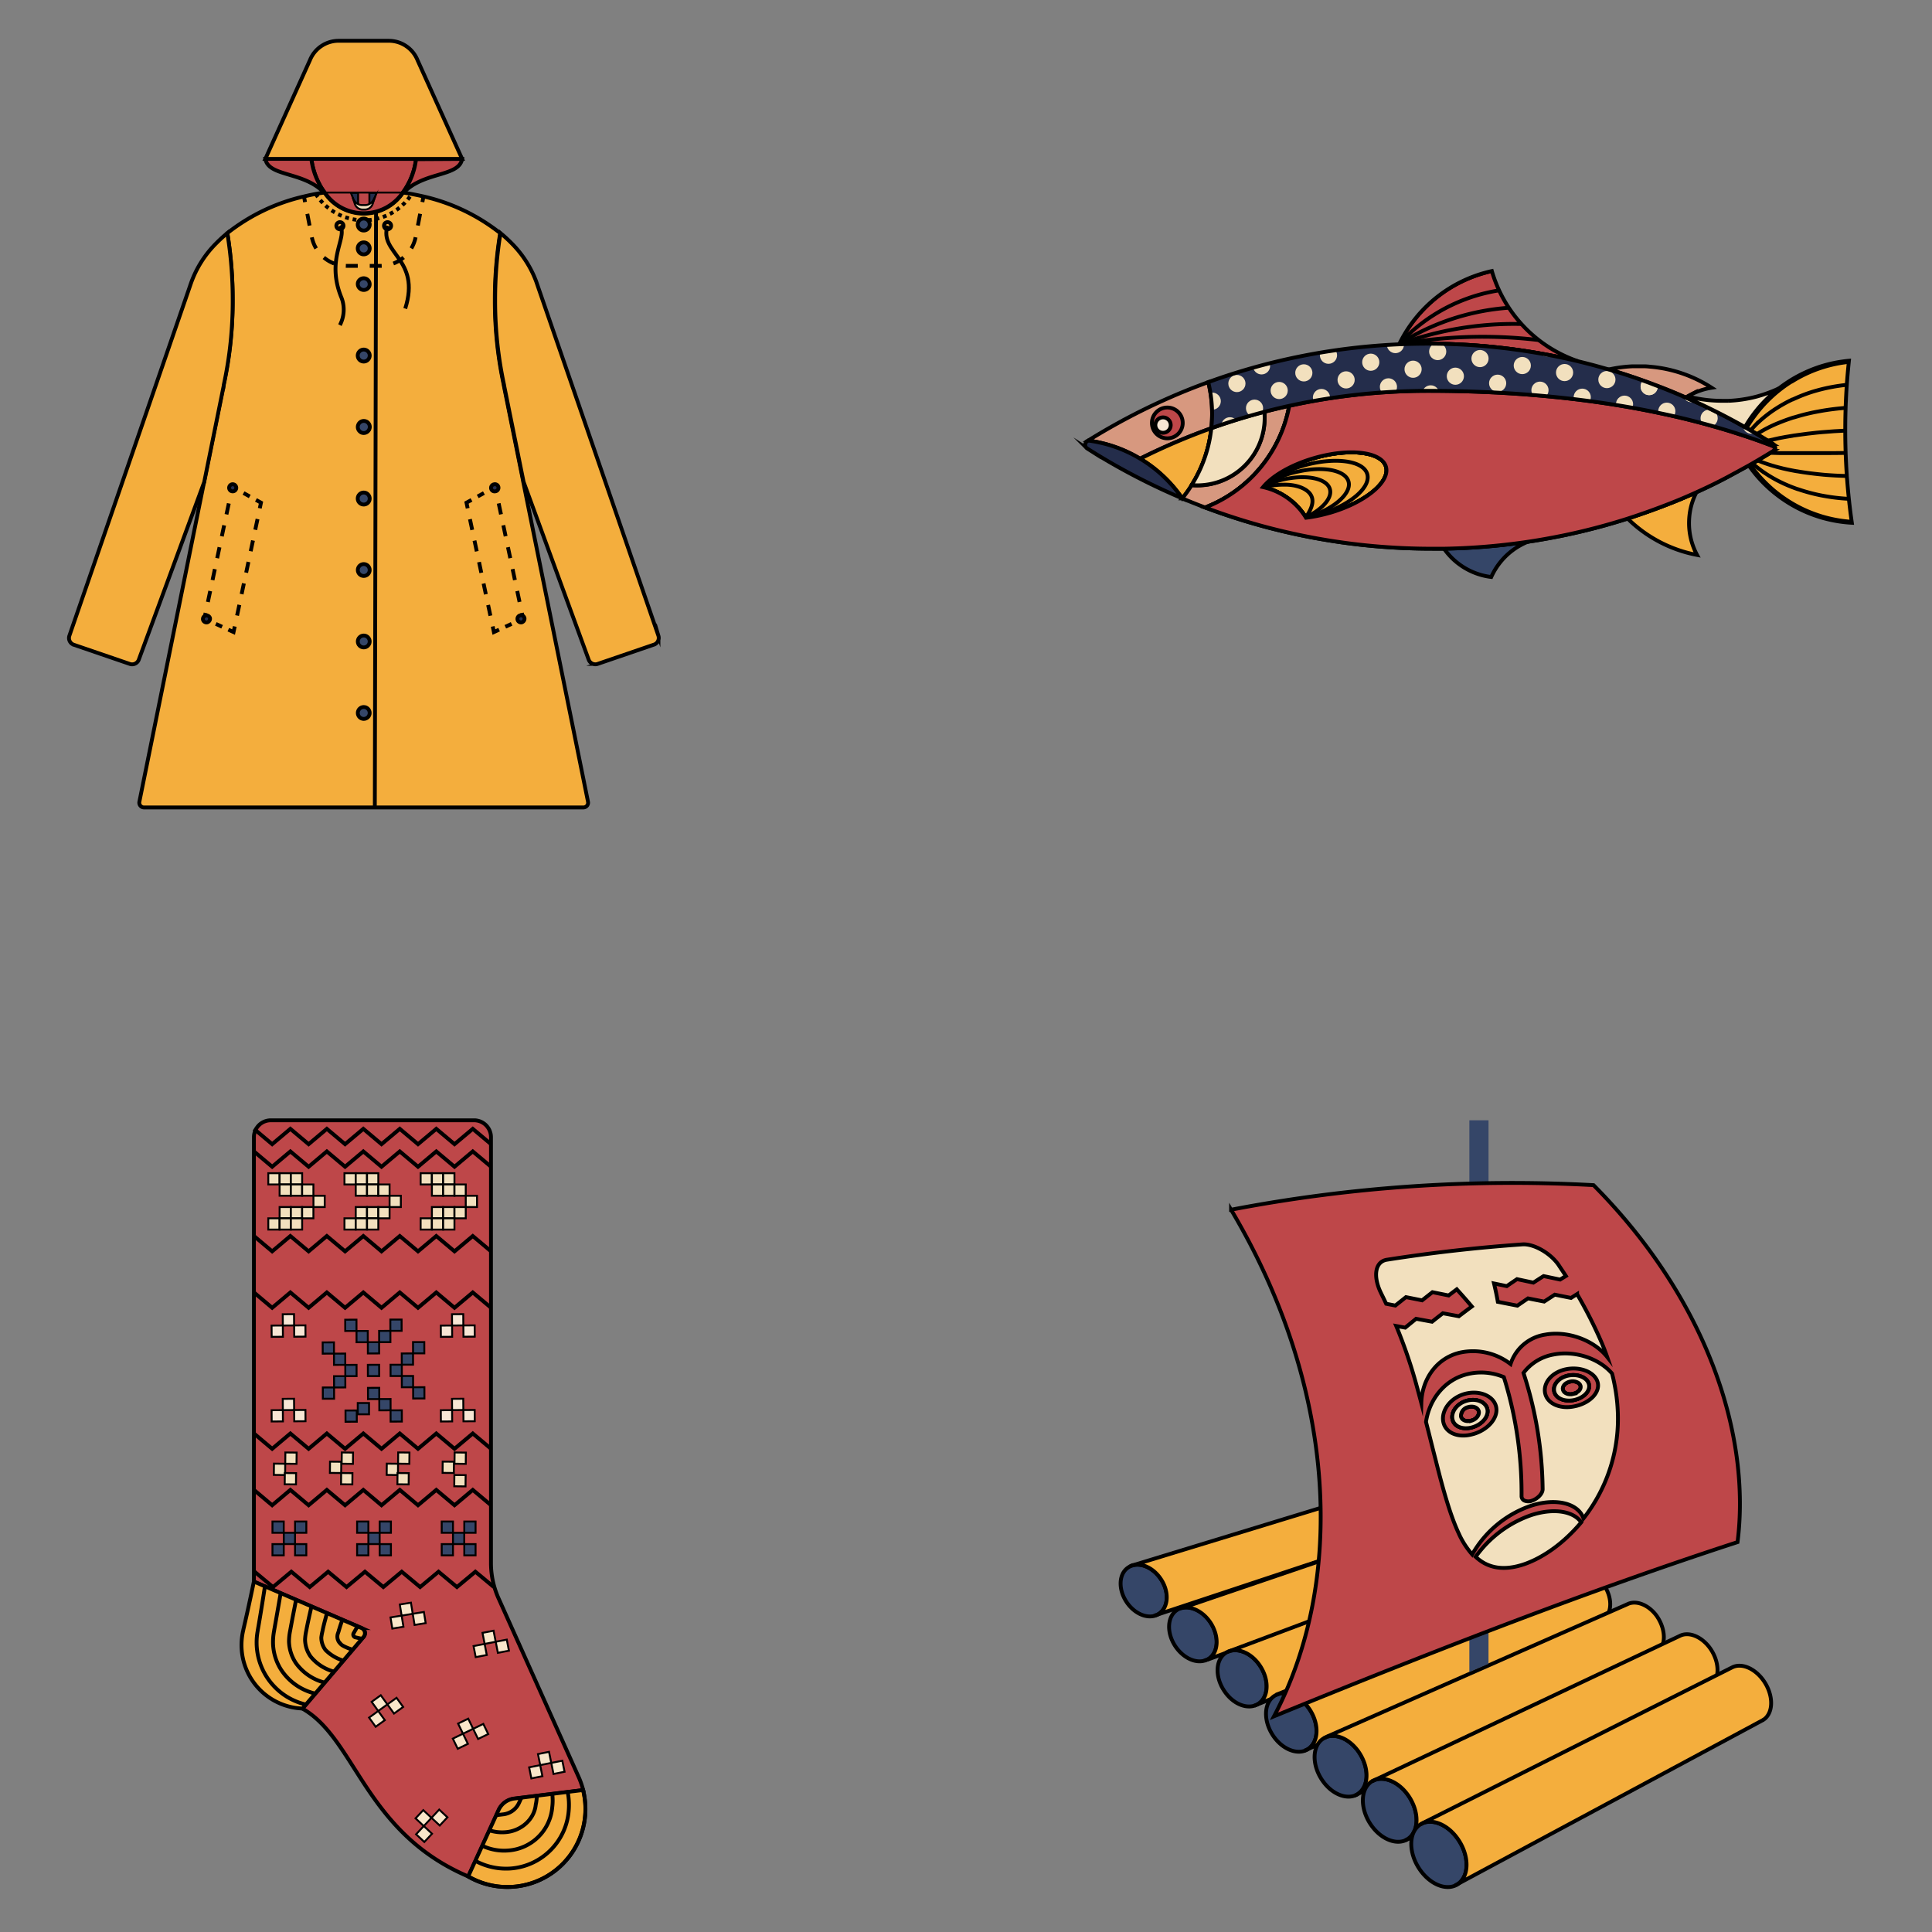 <svg id="Layer_1" data-name="Layer 1" xmlns="http://www.w3.org/2000/svg" xmlns:xlink="http://www.w3.org/1999/xlink" viewBox="0 0 504 504"><rect x="0" y="0" width="504" height="504" fill="#808080" stroke="none"/><defs><style>.cls-1,.cls-7{fill:#be4749;}.cls-1,.cls-13,.cls-14,.cls-2,.cls-20,.cls-21,.cls-22,.cls-23,.cls-24,.cls-25,.cls-26,.cls-27,.cls-28,.cls-3,.cls-30,.cls-31,.cls-32,.cls-4,.cls-5,.cls-8,.cls-9{stroke:#000;stroke-miterlimit:10;}.cls-11,.cls-2{fill:#f4ae3d;}.cls-15,.cls-26,.cls-3{fill:#242d4b;}.cls-30,.cls-4,.cls-6{fill:#354668;}.cls-17,.cls-27,.cls-5{fill:#f2e0be;}.cls-20,.cls-21,.cls-22,.cls-23,.cls-24,.cls-25,.cls-28,.cls-8{fill:none;}.cls-9{fill:#d7987f;}.cls-10{clip-path:url(#clip-path);}.cls-12{clip-path:url(#clip-path-2);}.cls-13,.cls-32{fill:#f7e6d5;}.cls-14{fill:#c9cba3;}.cls-16{clip-path:url(#clip-path-3);}.cls-18{fill:#941b0c;}.cls-19{fill:#eef5db;}.cls-20{stroke-dasharray:3.12 3.12;}.cls-21{stroke-dasharray:1.8 1.8;}.cls-22{stroke-dasharray:2.86 2.86;}.cls-23{stroke-dasharray:1.85 1.85;}.cls-24{stroke-dasharray:2.92 2.92;}.cls-25{stroke-dasharray:1;}.cls-26,.cls-27,.cls-28,.cls-30,.cls-31,.cls-32{stroke-width:0.5px;}.cls-29{clip-path:url(#clip-path-4);}.cls-31{fill:#f9e7ca;}</style><clipPath id="clip-path"><path class="cls-1" d="M411.75,94.27a168.59,168.59,0,0,0-39.24-4.61c-2.52,0-5,.06-7.52.16a35.3,35.3,0,0,1,24.19-19.11A35.27,35.27,0,0,0,411.75,94.27Z"/></clipPath><clipPath id="clip-path-2"><path class="cls-2" d="M483.09,136.38a35,35,0,0,1-7.29-1.18c-.46-.12-.9-.25-1.35-.4a34.91,34.91,0,0,1-11-5.79c-.28-.21-.56-.43-.83-.66a35.13,35.13,0,0,1-6.38-6.9c1.43-.81,2.84-1.63,4.24-2.48h0l.16-.1,1.89-1.16a1.13,1.13,0,0,0,.51-1.15h0a1.11,1.11,0,0,0-.49-.75q-2.32-1.47-4.7-2.88c-.87-.52-1.74-1-2.63-1.52.26-.44.52-.86.79-1.29a36,36,0,0,1,4.24-5.37,35.65,35.65,0,0,1,3.83-3.43,34.61,34.61,0,0,1,6.78-4.13h0a34.7,34.7,0,0,1,9.88-2.9h0c.52-.08,1.06-.14,1.59-.19q-.16,1.53-.3,3.06-.66,7.43-.66,15,0,5.83.39,11.6h0c0,.5.07,1,.11,1.49C482.15,129,482.57,132.73,483.09,136.38Z"/></clipPath><clipPath id="clip-path-3"><path class="cls-3" d="M463,116.56c-1.33-.52-2.67-1-4-1.5-1.6-.57-3.23-1.13-4.87-1.66l-2.38-.76q-8.12-2.53-16.73-4.43l-3.16-.67c-5.64-1.17-11.44-2.14-17.36-2.93-3.07-.41-6.19-.77-9.33-1.08-10.56-1.06-21.48-1.57-32.66-1.57q-5.49,0-10.89.35a166.86,166.86,0,0,0-25.29,3.56c-2.19.48-4.35,1-6.5,1.57q-7,1.84-13.84,4.27a33.85,33.85,0,0,0,.21-3.79,34.92,34.92,0,0,0-1-8.23q4.68-1.71,9.49-3.13c3.83-1.13,7.72-2.14,11.66-3A168.22,168.22,0,0,1,365,89.82c2.5-.1,5-.16,7.52-.16a168.59,168.59,0,0,1,39.24,4.61h0c1.67.41,3.35.83,5,1.29h0l.37.1h0l2.6.73c4,1.18,8,2.5,11.85,4q4.15,1.56,8.19,3.34,5.56,2.43,10.89,5.24c1.52.8,3,1.62,4.51,2.47.89.49,1.76,1,2.63,1.52q2.37,1.41,4.7,2.88A1.11,1.11,0,0,1,463,116.56Z"/></clipPath><clipPath id="clip-path-4"><path class="cls-2" d="M94.86,427l-15.94,18.7a16.82,16.82,0,0,1-2.59-.3A16.59,16.59,0,0,1,63,429.18a16.87,16.87,0,0,1,.48-4s0,0,0-.06c1.19-5,2.75-12.54,2.75-12.54l28.09,12.13A1.47,1.47,0,0,1,94.86,427Z"/></clipPath></defs><path class="cls-4" d="M302.35,421a4.21,4.21,0,0,1-.55.3h0c-2.47,1.12-5.89-.31-7.94-3.42-2.21-3.35-2-7.4.5-9a3.9,3.9,0,0,1,.76-.39h0l.53-.16c2.37-.58,5.35.85,7.2,3.66C305.06,415.27,304.83,419.31,302.35,421Z"/><path class="cls-2" d="M376.35,396.38a3.46,3.46,0,0,1-.72.36l-.26.09L301.8,421.25a4.21,4.21,0,0,0,.55-.3c2.48-1.64,2.71-5.68.5-9-1.85-2.81-4.83-4.24-7.2-3.66l74.49-22.75.14-.05c2.1-.68,4.82.56,6.5,3.1C378.69,391.46,378.5,395,376.35,396.38Z"/><polyline class="cls-5" points="295.65 408.25 295.12 408.41 295.11 408.41"/><line class="cls-5" x1="375.72" y1="396.71" x2="375.63" y2="396.74"/><polyline class="cls-5" points="301.8 421.25 301.79 421.26 301.06 421.5"/><path class="cls-4" d="M315.45,432.62a4.56,4.56,0,0,1-.56.33h0c-2.49,1.23-6-.18-8.21-3.39-2.36-3.46-2.25-7.7.25-9.48a4.6,4.6,0,0,1,.77-.44h0l.54-.18c2.4-.66,5.49.76,7.46,3.66C318.05,426.6,317.93,430.83,315.45,432.62Z"/><path class="cls-2" d="M390.39,405a3.46,3.46,0,0,1-.73.4l-.26.09L314.89,433a4.56,4.56,0,0,0,.56-.33c2.48-1.79,2.6-6,.25-9.49-2-2.9-5.06-4.32-7.46-3.66l75.5-25.71.13-.05c2.13-.77,4.95.46,6.74,3.08C392.65,399.79,392.56,403.48,390.39,405Z"/><polyline class="cls-5" points="308.24 419.47 307.7 419.65 307.69 419.65"/><line class="cls-5" x1="389.76" y1="405.37" x2="389.66" y2="405.41"/><polyline class="cls-5" points="314.89 432.95 314.88 432.95 314.15 433.22"/><path class="cls-4" d="M328.55,444.28a4.92,4.92,0,0,1-.56.37h0c-2.52,1.35-6.18,0-8.49-3.35-2.5-3.56-2.5-8,0-9.93a4.49,4.49,0,0,1,.78-.47h0l.54-.2c2.45-.75,5.64.66,7.73,3.65C331.05,437.92,331,442.36,328.55,444.28Z"/><path class="cls-2" d="M404.44,413.64a3.47,3.47,0,0,1-.74.43l-.26.11L328,444.65a4.92,4.92,0,0,0,.56-.37c2.49-1.92,2.5-6.36,0-9.93-2.09-3-5.28-4.4-7.73-3.65L397.33,402l.14-.06c2.15-.85,5.07.38,7,3.08C406.6,408.13,406.61,412,404.44,413.64Z"/><polyline class="cls-5" points="320.82 430.7 320.28 430.9 320.27 430.9"/><line class="cls-5" x1="403.8" y1="414.03" x2="403.7" y2="414.07"/><polyline class="cls-5" points="327.99 444.64 327.98 444.65 327.23 444.95"/><path class="cls-4" d="M341.64,456a3.12,3.12,0,0,1-.56.39h0c-2.54,1.47-6.31.09-8.76-3.31-2.64-3.68-2.76-8.32-.24-10.39a4.12,4.12,0,0,1,.78-.5h0l.55-.22c2.48-.84,5.78.57,8,3.65C344,449.25,344.14,453.89,341.64,456Z"/><path class="cls-2" d="M418.48,422.27a3.68,3.68,0,0,1-.74.47l-.27.12-76.39,33.48a3.12,3.12,0,0,0,.56-.39c2.5-2.06,2.4-6.7-.24-10.38-2.21-3.08-5.51-4.49-8-3.65l77.52-31.64.14-.06c2.18-.94,5.19.28,7.2,3.06C420.56,416.46,420.67,420.5,418.48,422.27Z"/><polyline class="cls-5" points="333.41 441.92 332.86 442.14 332.85 442.14"/><line class="cls-5" x1="417.84" y1="422.7" x2="417.74" y2="422.74"/><polyline class="cls-5" points="341.08 456.34 341.07 456.35 340.32 456.68"/><path class="cls-4" d="M354.74,467.62a4.3,4.3,0,0,1-.56.42h0c-2.56,1.58-6.45.22-9-3.28-2.79-3.78-3-8.63-.49-10.83a4.5,4.5,0,0,1,.79-.55h0l.56-.25c2.51-.92,5.92.49,8.25,3.65C357,460.58,357.25,465.42,354.74,467.62Z"/><path class="cls-2" d="M432.52,430.9a3.62,3.62,0,0,1-.74.51l-.28.12L354.18,468a4.3,4.3,0,0,0,.56-.42c2.51-2.2,2.3-7-.49-10.83-2.33-3.16-5.74-4.57-8.25-3.65l78.52-34.6.14-.07c2.21-1,5.32.19,7.44,3C434.51,424.8,434.72,429,432.52,430.9Z"/><polyline class="cls-5" points="346 453.14 345.44 453.39 345.43 453.39"/><line class="cls-5" x1="431.88" y1="431.36" x2="431.78" y2="431.41"/><polyline class="cls-5" points="354.18 468.04 354.16 468.05 353.4 468.41"/><path class="cls-4" d="M367.84,479.29a4,4,0,0,1-.57.45h0c-2.58,1.69-6.59.35-9.31-3.25-2.93-3.88-3.26-8.93-.73-11.28a4,4,0,0,1,.79-.58h0l.57-.27c2.55-1,6.06.39,8.51,3.64C370,471.91,370.36,476.94,367.84,479.29Z"/><path class="cls-2" d="M446.57,439.53a3.52,3.52,0,0,1-.76.54l-.27.14-78.27,39.53a4,4,0,0,0,.57-.45c2.52-2.35,2.2-7.38-.74-11.28-2.45-3.25-6-4.65-8.51-3.64l79.53-37.57.14-.07c2.24-1.1,5.44.09,7.67,3C448.47,433.13,448.77,437.52,446.57,439.53Z"/><polyline class="cls-5" points="358.59 464.37 358.02 464.63 358.01 464.64"/><line class="cls-5" x1="445.92" y1="440.02" x2="445.81" y2="440.07"/><polyline class="cls-5" points="367.27 479.74 367.26 479.75 366.49 480.13"/><path class="cls-4" d="M380.94,491a4.05,4.05,0,0,1-.57.47h0c-2.6,1.82-6.73.49-9.58-3.21-3.08-4-3.52-9.24-1-11.72a4.26,4.26,0,0,1,.8-.63h0l.57-.29c2.59-1.09,6.21.3,8.79,3.64C383,483.23,383.47,488.48,380.94,491Z"/><path class="cls-2" d="M460.61,448.17a4.08,4.08,0,0,1-.76.57l-.28.15-79.2,42.54a4.05,4.05,0,0,0,.57-.47c2.53-2.48,2.09-7.73-1-11.73-2.58-3.34-6.2-4.73-8.79-3.64l80.54-40.53.15-.07c2.26-1.19,5.56,0,7.9,3C462.43,441.47,462.8,446,460.61,448.17Z"/><polyline class="cls-5" points="371.17 475.59 370.6 475.88 370.59 475.88"/><line class="cls-5" x1="459.96" y1="448.68" x2="459.85" y2="448.74"/><polyline class="cls-5" points="380.37 491.43 380.35 491.44 379.57 491.86"/><polygon class="cls-6" points="388.31 434.03 383.31 436.18 383.31 292.25 388.31 292.25 388.31 434.03"/><path class="cls-7" d="M453.27,402.29c-37.83,12.32-77.7,27.75-120.92,45.44,18.58-35.14,16.7-85.19-11.2-132.15a389,389,0,0,1,94.56-6.41C446,339.7,456.73,375.16,453.27,402.29Z"/><path class="cls-8" d="M453.27,402.29c-37.83,12.32-77.7,27.75-120.92,45.44,18.58-35.14,16.7-85.19-11.2-132.15a389,389,0,0,1,94.56-6.41C446,339.7,456.73,375.16,453.27,402.29Z"/><path class="cls-5" d="M389.74,334.82c.38,1.58.72,3.18,1,4.79l5.1,1c.93-.65,1.85-1.28,2.77-1.9l4.22.83,2.76-1.8,4.24.85,1.58-1A116.92,116.92,0,0,1,417.71,350c.58,1.35,1.1,2.68,1.56,4-3.37-4.28-10.16-6.93-16.21-5.83a11.26,11.26,0,0,0-9,7.67,16,16,0,0,0-13.13-3c-6.21,1.41-10,7-10.15,13.19q-.66-2.5-1.38-5.12a127.93,127.93,0,0,0-5.17-15l2.35.43,2.84-2.31,4.16.77c.94-.75,1.88-1.49,2.82-2.21l4.17.78q1.71-1.3,3.39-2.55-1.9-2.24-3.93-4.48c-.7.53-1.41,1.06-2.12,1.61l-4.23-.86-2.7,2.13-4.21-.84L364,340.58l-2.39-.47q-.64-1.37-1.32-2.73c-2.15-4.35-1.64-8.28,1.55-8.76,11.72-1.84,23.48-3.16,35.35-4,2.9-.18,7.24,2.23,9.41,5.38.65,1,1.28,1.91,1.9,2.87l-1.52.93-4.3-.91c-.88.55-1.77,1.13-2.67,1.71l-4.27-.91c-.89.6-1.78,1.2-2.67,1.82Z"/><path class="cls-5" d="M388,367.6c-.42-1.87-2.83-2.88-5.32-2.2s-4.15,2.84-3.78,4.79,2.67,2.88,5.21,2.14S388.42,369.48,388,367.6Zm-4.2,3c-1.3.38-2.48-.11-2.68-1.1a2.38,2.38,0,0,1,1.95-2.45c1.28-.35,2.5.16,2.71,1.13S385.1,370.27,383.8,370.64Z"/><path class="cls-5" d="M414.47,361c-.52-1.7-3-2.67-5.46-2.12s-4,2.45-3.53,4.22,2.85,2.69,5.35,2.08S415,362.68,414.47,361Zm-4,2.64c-1.27.31-2.5-.16-2.75-1.07s.55-1.86,1.82-2.15,2.52.2,2.78,1.08S411.71,363.31,410.43,363.61Zm4-2.64c-.52-1.7-3-2.67-5.46-2.12s-4,2.45-3.53,4.22,2.85,2.69,5.35,2.08S415,362.68,414.47,361Zm-4,2.64c-1.27.31-2.5-.16-2.75-1.07s.55-1.86,1.82-2.15,2.52.2,2.78,1.08S411.71,363.31,410.43,363.61ZM422,367.66a45.44,45.44,0,0,0-.82-6.51c-.18-.94-.39-1.88-.64-2.83-3.28-3.86-9.58-6.11-15.39-4.94a12.58,12.58,0,0,0-7.72,4.78,100.93,100.93,0,0,1,5,30.32c0,1.15-1.26,2.47-2.78,3a2.72,2.72,0,0,1-1.93,0,1.27,1.27,0,0,1-.79-1.23,101.53,101.53,0,0,0-4.62-31,15.23,15.23,0,0,0-9.54-.77c-6,1.47-9.92,6.67-10.77,12.46.23.89.45,1.77.67,2.62.64,2.54,1.25,5,1.84,7.27,2,8,3.84,14.49,6,19.13a21.75,21.75,0,0,0,3.54,5.55,28,28,0,0,1,15.25-12.68c6.82-2.22,12.53-.54,13.78,3.29A42.07,42.07,0,0,0,422,367.66Zm-37.65,6.43c-3.87,1.16-7.3-.24-7.85-3.22s1.94-6.27,5.69-7.27,7.46.55,8.1,3.37S388.26,372.94,384.39,374.09Zm26.84-7.33c-3.81,1-7.36-.4-8.07-3.12s1.59-5.63,5.32-6.43,7.5.7,8.3,3.25S415.05,365.8,411.23,366.76ZM409,358.85c-2.46.54-4,2.45-3.53,4.22s2.85,2.69,5.35,2.08,4.16-2.47,3.64-4.18S411.48,358.3,409,358.85Zm1.42,4.76c-1.27.31-2.5-.16-2.75-1.07s.55-1.86,1.82-2.15,2.52.2,2.78,1.08S411.71,363.31,410.43,363.61Z"/><path class="cls-5" d="M412.49,397.13c-4.41,5.28-9.73,9.12-14.8,10.9q-7.87,2.7-12.74-1.91a29.88,29.88,0,0,1,14.44-10.85C405.47,393.27,410.57,394.29,412.49,397.13Z"/><path class="cls-5" d="M388,367.6c-.42-1.87-2.83-2.88-5.32-2.2s-4.15,2.84-3.78,4.79,2.67,2.88,5.21,2.14S388.42,369.48,388,367.6Zm-4.2,3c-1.3.38-2.48-.11-2.68-1.1a2.38,2.38,0,0,1,1.95-2.45c1.28-.35,2.5.16,2.71,1.13S385.1,370.27,383.8,370.64Z"/><path class="cls-5" d="M388,367.6c-.42-1.87-2.83-2.88-5.32-2.2s-4.15,2.84-3.78,4.79,2.67,2.88,5.21,2.14S388.42,369.48,388,367.6Zm-4.2,3c-1.3.38-2.48-.11-2.68-1.1a2.38,2.38,0,0,1,1.95-2.45c1.28-.35,2.5.16,2.71,1.13S385.1,370.27,383.8,370.64Z"/><path class="cls-5" d="M414.47,361c-.52-1.7-3-2.67-5.46-2.12s-4,2.45-3.53,4.22,2.85,2.69,5.35,2.08S415,362.68,414.47,361Zm-4,2.64c-1.27.31-2.5-.16-2.75-1.07s.55-1.86,1.82-2.15,2.52.2,2.78,1.08S411.71,363.31,410.43,363.61Z"/><path class="cls-5" d="M414.47,361c-.52-1.7-3-2.67-5.46-2.12s-4,2.45-3.53,4.22,2.85,2.69,5.35,2.08S415,362.68,414.47,361Zm-4,2.64c-1.27.31-2.5-.16-2.75-1.07s.55-1.86,1.82-2.15,2.52.2,2.78,1.08S411.71,363.31,410.43,363.61Z"/><path class="cls-8" d="M329.91,109a17.61,17.61,0,0,1-17.62,17.61q-.72,0-1.44-.06A34.78,34.78,0,0,0,316,111.71q6.79-2.43,13.84-4.27C329.88,108,329.91,108.5,329.91,109Z"/><path class="cls-8" d="M346.94,133.78a39.65,39.65,0,0,1-6.2,1.29,17.66,17.66,0,0,0-11.21-8c2.35-2.89,7.23-5.78,13.25-7.54,9.24-2.71,17.66-1.7,18.81,2.23S356.19,131.08,346.94,133.78Z"/><path class="cls-8" d="M329.91,109a17.61,17.61,0,0,1-17.62,17.61q-.72,0-1.44-.06A34.78,34.78,0,0,0,316,111.71q6.79-2.43,13.84-4.27C329.88,108,329.91,108.5,329.91,109Z"/><path class="cls-8" d="M346.94,133.78a39.65,39.65,0,0,1-6.2,1.29,17.66,17.66,0,0,0-11.21-8c2.35-2.89,7.23-5.78,13.25-7.54,9.24-2.71,17.66-1.7,18.81,2.23S356.19,131.08,346.94,133.78Z"/><path class="cls-9" d="M316.2,107.92a33.85,33.85,0,0,1-.21,3.79,169,169,0,0,0-18,7.64l-.59.3a34.89,34.89,0,0,0-13.53-4.72c3.51-2.19,7.12-4.25,10.79-6.18a166.14,166.14,0,0,1,20.55-9.06A34.92,34.92,0,0,1,316.2,107.92Z"/><path class="cls-2" d="M316,111.71a34.78,34.78,0,0,1-5.14,14.88,36.35,36.35,0,0,1-2.43,3.42h0a34.73,34.73,0,0,0-4.78-5.63,34.1,34.1,0,0,0-4.49-3.63c-.55-.38-1.12-.74-1.7-1.09l.59-.3A169,169,0,0,1,316,111.71Z"/><path class="cls-3" d="M308.39,130a168.94,168.94,0,0,1-15.95-7.76q-4.5-2.49-8.83-5.25a1.12,1.12,0,0,1,0-1.89l.27-.17a34.89,34.89,0,0,1,13.53,4.72c.59.35,1.15.71,1.7,1.09a34.1,34.1,0,0,1,4.49,3.63A34.73,34.73,0,0,1,308.39,130Z"/><path class="cls-8" d="M329.91,109a17.61,17.61,0,0,1-17.62,17.61q-.72,0-1.44-.06A34.78,34.78,0,0,0,316,111.71q6.79-2.43,13.84-4.27C329.88,108,329.91,108.5,329.91,109Z"/><path class="cls-7" d="M411.75,94.27a168.59,168.59,0,0,0-39.24-4.61c-2.52,0-5,.06-7.52.16a35.3,35.3,0,0,1,24.19-19.11A35.27,35.27,0,0,0,411.75,94.27Z"/><g class="cls-10"><path class="cls-1" d="M365,89.82a35.3,35.3,0,0,1,24.19-19.11"/><path class="cls-1" d="M393.69,75.42a44.78,44.78,0,0,0-25.16,10.85A40.88,40.88,0,0,0,365,89.82"/><path class="cls-1" d="M398.21,80.13a61.25,61.25,0,0,0-28.69,7,52,52,0,0,0-4.53,2.7"/><path class="cls-1" d="M402.72,84.85A86.84,86.84,0,0,0,370.52,88c-1.89.56-3.73,1.19-5.53,1.86"/><path class="cls-1" d="M407.24,89.56a122.65,122.65,0,0,0-35.72-.75c-2.21.28-4.38.62-6.53,1"/><path class="cls-1" d="M411.75,94.27a168.59,168.59,0,0,0-39.24-4.61c-2.52,0-5,.06-7.52.16"/></g><path class="cls-8" d="M411.75,94.27a168.59,168.59,0,0,0-39.24-4.61c-2.52,0-5,.06-7.52.16a35.3,35.3,0,0,1,24.19-19.11A35.27,35.27,0,0,0,411.75,94.27Z"/><path class="cls-9" d="M336.33,105.87a35.26,35.26,0,0,1-21.95,26.52l-1.23-.47q-2.38-.91-4.73-1.91a34.61,34.61,0,0,0,2.43-3.42q.72.06,1.44.06A17.61,17.61,0,0,0,329.91,109c0-.54,0-1.08-.08-1.6C332,106.87,334.14,106.35,336.33,105.87Z"/><path class="cls-5" d="M329.91,109a17.61,17.61,0,0,1-17.62,17.61q-.72,0-1.44-.06A34.78,34.78,0,0,0,316,111.71q6.79-2.43,13.84-4.27C329.88,108,329.91,108.5,329.91,109Z"/><path class="cls-9" d="M446.52,101.15a17.43,17.43,0,0,0-6.23,2.25q-.24.13-.48.3-4-1.78-8.19-3.34c-3.88-1.46-7.84-2.78-11.85-4,.56-.12,1.12-.23,1.69-.33h0a36.46,36.46,0,0,1,4.34-.47c.56,0,1.11,0,1.67,0s1,0,1.54,0h0c.55,0,1.09.07,1.64.12A34.85,34.85,0,0,1,446.52,101.15Z"/><path class="cls-2" d="M442.71,144.77a35.14,35.14,0,0,1-18.12-9.5q6.18-2,12.13-4.38,3-1.2,5.84-2.5a17.52,17.52,0,0,0-1.77,5.58,18.3,18.3,0,0,0-.17,2.47A17.47,17.47,0,0,0,442.71,144.77Z"/><path class="cls-4" d="M398.65,141.29a18.12,18.12,0,0,0-4,2.23,17.86,17.86,0,0,0-5.63,7,17.62,17.62,0,0,1-12.35-7.44,166.26,166.26,0,0,0,17.4-1.21C395.59,141.73,397.13,141.52,398.65,141.29Z"/><path class="cls-11" d="M483.09,136.38a35,35,0,0,1-7.29-1.18c-.46-.12-.9-.25-1.35-.4a34.91,34.91,0,0,1-11-5.79c-.28-.21-.56-.43-.83-.66a35.13,35.13,0,0,1-6.38-6.9c1.43-.81,2.84-1.63,4.24-2.48h0l.16-.1,1.89-1.16a1.13,1.13,0,0,0,.51-1.15h0a1.11,1.11,0,0,0-.49-.75q-2.32-1.47-4.7-2.88c-.87-.52-1.74-1-2.63-1.52.26-.44.52-.86.79-1.29a36,36,0,0,1,4.24-5.37,35.65,35.65,0,0,1,3.83-3.43,34.61,34.61,0,0,1,6.78-4.13h0a34.7,34.7,0,0,1,9.88-2.9h0c.52-.08,1.06-.14,1.59-.19q-.16,1.53-.3,3.06-.66,7.43-.66,15,0,5.83.39,11.6h0c0,.5.07,1,.11,1.49C482.15,129,482.57,132.73,483.09,136.38Z"/><g class="cls-12"><path class="cls-8" d="M483.43,136.14a35.21,35.21,0,0,1-7.3-1.18c-.45-.12-.9-.25-1.34-.4a34.65,34.65,0,0,1-9.06-4.37l-.47-.32a35.31,35.31,0,0,1-8.68-8.65"/><path class="cls-8" d="M456.32,120.08c.37.37.77.74,1.18,1.1.59.52,1.21,1,1.87,1.5A33.87,33.87,0,0,0,465,126l.46.22,1.16.5q1.16.48,2.37.9l.06,0,.94.31a46.38,46.38,0,0,0,4.61,1.21c.45.1.9.18,1.36.26a50.39,50.39,0,0,0,6.16.72l1.23,0"/><path class="cls-8" d="M456.05,118.94q.56.3,1.17.6c.58.28,1.2.54,1.85.8a42.94,42.94,0,0,0,5.59,1.75l.46.12,1.16.26c.78.16,1.57.32,2.39.46h.06l.95.16c1.49.24,3.05.44,4.65.61l1.37.14c2,.17,4.1.29,6.25.33l1.25,0"/><path class="cls-8" d="M455.79,117.8l1.14.09,1.85.11c1.65.09,3.52.16,5.57.2h.47l1.17,0,2.41,0h1c1.5,0,3.07,0,4.7,0h1.38c2,0,4.15,0,6.33-.05h1.26"/><path class="cls-8" d="M455.52,116.66l1.13-.41c.57-.2,1.18-.39,1.83-.59,1.64-.48,3.51-.93,5.57-1.35l.47-.09,1.17-.22c.79-.14,1.59-.28,2.43-.41h.05l1-.14c1.52-.22,3.1-.41,4.74-.58l1.4-.13q3.09-.27,6.41-.42c.42,0,.85,0,1.28-.06"/><path class="cls-8" d="M455.26,115.53c.35-.32.72-.62,1.11-.92.57-.44,1.17-.87,1.81-1.28a34.89,34.89,0,0,1,5.56-2.91l.48-.19c.38-.16.78-.31,1.17-.46.8-.3,1.61-.58,2.45-.85l.05,0,1-.29c1.53-.46,3.12-.84,4.78-1.17l1.41-.26c2.09-.37,4.26-.63,6.49-.81.43,0,.86-.07,1.3-.09"/><path class="cls-8" d="M455,114.39c.34-.49.71-1,1.09-1.43.56-.67,1.16-1.33,1.79-2a32.35,32.35,0,0,1,5.56-4.46l.48-.3c.38-.24.78-.47,1.18-.7.79-.45,1.61-.88,2.46-1.28l.06,0,1-.44a38.82,38.82,0,0,1,4.82-1.77c.48-.13.95-.27,1.43-.39a47.67,47.67,0,0,1,6.57-1.19c.44-.05.87-.09,1.31-.12"/><path class="cls-8" d="M454.73,113.25c.34-.66.7-1.3,1.08-1.93a31.75,31.75,0,0,1,1.78-2.67,35.13,35.13,0,0,1,7.21-7.35c.8-.61,1.63-1.18,2.48-1.72l.06,0,1-.59a34.8,34.8,0,0,1,13-4.46c.44-.06.88-.11,1.33-.15"/></g><path class="cls-8" d="M483.09,136.38a35,35,0,0,1-7.29-1.18c-.46-.12-.9-.25-1.35-.4a34.91,34.91,0,0,1-11-5.79c-.28-.21-.56-.43-.83-.66a35.13,35.13,0,0,1-6.38-6.9c1.43-.81,2.84-1.63,4.24-2.48h0l.16-.1,1.89-1.16a1.13,1.13,0,0,0,.51-1.15h0a1.11,1.11,0,0,0-.49-.75q-2.32-1.47-4.7-2.88c-.87-.52-1.74-1-2.63-1.52.26-.44.52-.86.79-1.29a36,36,0,0,1,4.24-5.37,35.65,35.65,0,0,1,3.83-3.43,34.61,34.61,0,0,1,6.78-4.13h0a34.7,34.7,0,0,1,9.88-2.9h0c.52-.08,1.06-.14,1.59-.19q-.16,1.53-.3,3.06-.66,7.43-.66,15,0,5.83.39,11.6h0c0,.5.07,1,.11,1.49C482.15,129,482.57,132.73,483.09,136.38Z"/><path class="cls-2" d="M346.94,133.78a39.65,39.65,0,0,1-6.2,1.29,17.66,17.66,0,0,0-11.21-8c2.35-2.89,7.23-5.78,13.25-7.54,9.24-2.71,17.66-1.7,18.81,2.23S356.19,131.08,346.94,133.78Z"/><path class="cls-8" d="M340.74,135.07a17.66,17.66,0,0,0-11.21-8"/><path class="cls-8" d="M329.53,127.07a24,24,0,0,1,5.3-.63c3-.08,5.73.81,6.91,2.36s.56,3.42-.4,5.06c-.25.41-.41.84-.6,1.21"/><path class="cls-8" d="M329.53,127.07a20.16,20.16,0,0,1,7.29-2.36c4.55-.67,8.71.18,9.88,2.33s-.89,4.84-4,6.8c-.71.45-1.37.89-2,1.23"/><path class="cls-8" d="M329.53,127.07a22.1,22.1,0,0,1,9.28-4.09c6.11-1.34,11.69-.44,12.86,2.3s-2.39,6.33-7.53,8.54a28.55,28.55,0,0,1-3.4,1.25"/><path class="cls-8" d="M329.53,127.07c2.11-2.26,6.24-4.5,11.26-5.82,7.68-2,14.68-1.07,15.84,2.27s-3.89,7.82-11.09,10.28a32.34,32.34,0,0,1-4.8,1.27"/><path class="cls-8" d="M329.53,127.07c2.35-2.89,7.23-5.78,13.25-7.54,9.24-2.71,17.66-1.7,18.81,2.23s-5.4,9.32-14.65,12a39.65,39.65,0,0,1-6.2,1.29"/><circle class="cls-1" cx="304.52" cy="110.33" r="4.02"/><circle class="cls-13" cx="303.4" cy="110.89" r="2.01"/><path class="cls-14" d="M463,116.55h0c-1.33-.51-2.67-1-4-1.49-1.6-.57-3.23-1.13-4.87-1.66l-2.38-.77q-8.12-2.52-16.73-4.42l-3.16-.67c-5.64-1.17-11.44-2.14-17.36-2.93-3.07-.41-6.19-.78-9.33-1.08-10.56-1.06-21.48-1.57-32.66-1.57q-5.49,0-10.89.35a166.68,166.68,0,0,0-25.29,3.56,35.26,35.26,0,0,1-21.95,26.52,167,167,0,0,0,28.5,7.94,168.45,168.45,0,0,0,30.75,2.81c1,0,2,0,3,0a166.26,166.26,0,0,0,17.4-1.2c1.54-.18,3.08-.39,4.6-.62,2.37-.35,4.72-.76,7.06-1.21l1.73-.34a165.27,165.27,0,0,0,17.15-4.47q6.18-2,12.13-4.38c2-.8,3.92-1.63,5.84-2.5,2.76-1.25,5.49-2.56,8.17-4,1.86-1,3.69-2,5.51-3q2.14-1.22,4.24-2.49h0l.16-.09,1.89-1.16A1.15,1.15,0,0,0,463,116.55Zm-116.1,17.23a39.65,39.65,0,0,1-6.2,1.29,17.62,17.62,0,0,0-11.21-8c2.35-2.89,7.23-5.79,13.25-7.55,9.24-2.7,17.66-1.7,18.81,2.24S356.19,131.08,346.94,133.78Z"/><path class="cls-1" d="M463,116.55h0c-1.33-.51-2.67-1-4-1.49-1.6-.57-3.23-1.13-4.87-1.66l-2.38-.77q-8.12-2.52-16.73-4.42l-3.16-.67c-5.64-1.17-11.44-2.14-17.36-2.93-3.07-.41-6.19-.78-9.33-1.08-10.56-1.06-21.48-1.57-32.66-1.57q-5.49,0-10.89.35a166.68,166.68,0,0,0-25.29,3.56,35.26,35.26,0,0,1-21.95,26.52,167,167,0,0,0,28.5,7.94,168.45,168.45,0,0,0,30.75,2.81c1,0,2,0,3,0a166.26,166.26,0,0,0,17.4-1.2c1.54-.18,3.08-.39,4.6-.62,2.37-.35,4.72-.76,7.06-1.21l1.73-.34a165.27,165.27,0,0,0,17.15-4.47q6.18-2,12.13-4.38c2-.8,3.92-1.63,5.84-2.5,2.76-1.25,5.49-2.56,8.17-4,1.86-1,3.69-2,5.51-3q2.14-1.22,4.24-2.49h0l.16-.09,1.89-1.16A1.15,1.15,0,0,0,463,116.55Zm-116.1,17.23a39.65,39.65,0,0,1-6.2,1.29,17.62,17.62,0,0,0-11.21-8c2.35-2.89,7.23-5.79,13.25-7.55,9.24-2.7,17.66-1.7,18.81,2.24S356.19,131.08,346.94,133.78Z"/><path class="cls-15" d="M463,116.56c-1.33-.52-2.67-1-4-1.5-1.6-.57-3.23-1.13-4.87-1.66l-2.38-.76q-8.12-2.53-16.73-4.43l-3.16-.67c-5.64-1.17-11.44-2.14-17.36-2.93-3.07-.41-6.19-.77-9.33-1.08-10.56-1.06-21.48-1.57-32.66-1.57q-5.49,0-10.89.35a166.86,166.86,0,0,0-25.29,3.56c-2.19.48-4.35,1-6.5,1.57q-7,1.84-13.84,4.27a33.85,33.85,0,0,0,.21-3.79,34.92,34.92,0,0,0-1-8.23q4.68-1.71,9.49-3.13c3.83-1.13,7.72-2.14,11.66-3A168.22,168.22,0,0,1,365,89.82c2.5-.1,5-.16,7.52-.16a168.59,168.59,0,0,1,39.24,4.61h0c1.67.41,3.35.83,5,1.29h0l.37.1h0l2.6.73c4,1.18,8,2.5,11.85,4q4.15,1.56,8.19,3.34,5.56,2.43,10.89,5.24c1.52.8,3,1.62,4.51,2.47.89.49,1.76,1,2.63,1.52q2.37,1.41,4.7,2.88A1.11,1.11,0,0,1,463,116.56Z"/><g class="cls-16"><circle class="cls-17" cx="318.06" cy="93.62" r="2.24"/><circle class="cls-17" cx="322.67" cy="100.05" r="2.24"/><circle class="cls-17" cx="461.49" cy="117.35" r="2.24"/><circle class="cls-17" cx="450.46" cy="115.52" r="2.24"/><circle class="cls-17" cx="335.53" cy="90.84" r="2.24"/><circle class="cls-17" cx="346.56" cy="92.67" r="2.24"/><circle class="cls-17" cx="357.59" cy="94.49" r="2.24"/><circle class="cls-17" cx="368.63" cy="96.32" r="2.24"/><circle class="cls-17" cx="379.66" cy="98.14" r="2.24"/><circle class="cls-17" cx="390.69" cy="99.97" r="2.24"/><circle class="cls-17" cx="329.1" cy="95.44" r="2.24"/><circle class="cls-17" cx="333.7" cy="101.87" r="2.24"/><circle class="cls-17" cx="344.73" cy="103.7" r="2.24"/><circle class="cls-17" cx="355.77" cy="105.52" r="2.24"/><circle class="cls-17" cx="366.8" cy="107.35" r="2.24"/><circle class="cls-17" cx="377.83" cy="109.18" r="2.24"/><circle class="cls-17" cx="388.87" cy="111" r="2.24"/><circle class="cls-17" cx="399.9" cy="112.83" r="2.24"/><circle class="cls-17" cx="410.93" cy="114.65" r="2.24"/><circle class="cls-17" cx="421.97" cy="116.48" r="2.24"/><circle class="cls-17" cx="433" cy="118.3" r="2.24"/><circle class="cls-18" cx="437.6" cy="124.73" r="2.24"/><circle class="cls-17" cx="439.43" cy="113.7" r="2.24"/><circle class="cls-17" cx="444.03" cy="120.13" r="2.24"/><circle class="cls-17" cx="426.57" cy="122.91" r="2.24"/><circle class="cls-17" cx="428.4" cy="111.87" r="2.24"/><circle class="cls-17" cx="340.13" cy="97.27" r="2.24"/><circle class="cls-17" cx="351.16" cy="99.1" r="2.24"/><circle class="cls-17" cx="362.2" cy="100.92" r="2.24"/><circle class="cls-17" cx="373.23" cy="102.75" r="2.24"/><circle class="cls-17" cx="384.26" cy="104.57" r="2.24"/><circle class="cls-17" cx="395.3" cy="106.4" r="2.24"/><circle class="cls-17" cx="406.33" cy="108.22" r="2.24"/><circle class="cls-17" cx="417.36" cy="110.05" r="2.24"/><circle class="cls-17" cx="316.24" cy="104.65" r="2.24"/><circle class="cls-17" cx="397.12" cy="95.36" r="2.24"/><circle class="cls-17" cx="401.73" cy="101.79" r="2.24"/><circle class="cls-17" cx="414.58" cy="92.59" r="2.24"/><circle class="cls-17" cx="425.62" cy="94.41" r="2.24"/><circle class="cls-17" cx="436.65" cy="96.24" r="2.24"/><circle class="cls-17" cx="447.68" cy="98.06" r="2.24"/><circle class="cls-17" cx="458.72" cy="99.89" r="2.24"/><circle class="cls-19" cx="394.34" cy="77.9" r="2.24"/><circle class="cls-17" cx="408.15" cy="97.19" r="2.24"/><circle class="cls-17" cx="412.76" cy="103.62" r="2.24"/><circle class="cls-17" cx="423.79" cy="105.44" r="2.24"/><circle class="cls-17" cx="434.82" cy="107.27" r="2.24"/><circle class="cls-17" cx="445.86" cy="109.1" r="2.24"/><circle class="cls-17" cx="456.89" cy="110.92" r="2.24"/><circle class="cls-17" cx="392.52" cy="88.93" r="2.24"/><circle class="cls-17" cx="403.55" cy="90.76" r="2.24"/><circle class="cls-17" cx="414.58" cy="92.59" r="2.24"/><circle class="cls-17" cx="425.62" cy="94.41" r="2.24"/><circle class="cls-17" cx="436.65" cy="96.24" r="2.24"/><circle class="cls-17" cx="441.25" cy="102.67" r="2.24"/><circle class="cls-17" cx="430.22" cy="100.84" r="2.24"/><circle class="cls-17" cx="419.19" cy="99.02" r="2.24"/><circle class="cls-17" cx="430.22" cy="100.84" r="2.24"/><circle class="cls-17" cx="441.25" cy="102.67" r="2.24"/><circle class="cls-17" cx="452.29" cy="104.49" r="2.24"/><circle class="cls-17" cx="463.32" cy="106.32" r="2.24"/><circle class="cls-17" cx="398.95" cy="84.33" r="2.24"/><circle class="cls-17" cx="409.98" cy="86.16" r="2.24"/><circle class="cls-17" cx="421.01" cy="87.98" r="2.24"/><circle class="cls-17" cx="395.3" cy="106.4" r="2.24"/><circle class="cls-19" cx="326.32" cy="77.98" r="2.24"/><circle class="cls-17" cx="330.92" cy="84.41" r="2.24"/><circle class="cls-19" cx="343.78" cy="75.2" r="2.24"/><circle class="cls-19" cx="354.81" cy="77.03" r="2.24"/><circle class="cls-19" cx="365.85" cy="78.85" r="2.24"/><circle class="cls-19" cx="376.88" cy="80.68" r="2.24"/><circle class="cls-17" cx="387.91" cy="82.51" r="2.24"/><circle class="cls-19" cx="337.35" cy="79.81" r="2.24"/><circle class="cls-17" cx="341.96" cy="86.24" r="2.24"/><circle class="cls-17" cx="352.99" cy="88.06" r="2.24"/><circle class="cls-17" cx="364.02" cy="89.89" r="2.24"/><circle class="cls-17" cx="375.05" cy="91.71" r="2.24"/><circle class="cls-17" cx="386.09" cy="93.54" r="2.24"/><circle class="cls-19" cx="348.38" cy="81.63" r="2.24"/><circle class="cls-17" cx="359.42" cy="83.46" r="2.24"/><circle class="cls-17" cx="370.45" cy="85.28" r="2.24"/><circle class="cls-17" cx="381.48" cy="87.11" r="2.24"/><circle class="cls-17" cx="324.49" cy="89.02" r="2.24"/><circle class="cls-17" cx="309.81" cy="109.26" r="2.24"/><circle class="cls-17" cx="314.41" cy="115.69" r="2.24"/><circle class="cls-17" cx="327.27" cy="106.48" r="2.24"/><circle class="cls-17" cx="338.3" cy="108.3" r="2.24"/><circle class="cls-17" cx="349.34" cy="110.13" r="2.24"/><circle class="cls-17" cx="360.37" cy="111.95" r="2.24"/><circle class="cls-17" cx="371.4" cy="113.78" r="2.24"/><circle class="cls-17" cx="320.84" cy="111.08" r="2.24"/><circle class="cls-17" cx="325.45" cy="117.51" r="2.24"/><circle class="cls-17" cx="336.48" cy="119.34" r="2.24"/><circle class="cls-17" cx="347.51" cy="121.16" r="2.24"/><circle class="cls-17" cx="358.55" cy="122.99" r="2.24"/><circle class="cls-17" cx="443.08" cy="91.63" r="2.24"/><circle class="cls-17" cx="331.88" cy="112.91" r="2.24"/><circle class="cls-17" cx="342.91" cy="114.73" r="2.24"/><circle class="cls-17" cx="353.94" cy="116.56" r="2.24"/><circle class="cls-17" cx="364.97" cy="118.38" r="2.24"/><circle class="cls-17" cx="432.05" cy="89.81" r="2.24"/></g><path class="cls-8" d="M463,116.56c-1.33-.52-2.67-1-4-1.5-1.6-.57-3.23-1.13-4.87-1.66l-2.38-.76q-8.12-2.53-16.73-4.43l-3.16-.67c-5.64-1.17-11.44-2.14-17.36-2.93-3.07-.41-6.19-.77-9.33-1.08-10.56-1.06-21.48-1.57-32.66-1.57q-5.49,0-10.89.35a166.86,166.86,0,0,0-25.29,3.56c-2.19.48-4.35,1-6.5,1.57q-7,1.84-13.84,4.27a33.85,33.85,0,0,0,.21-3.79,34.92,34.92,0,0,0-1-8.23q4.68-1.71,9.49-3.13c3.83-1.13,7.72-2.14,11.66-3A168.22,168.22,0,0,1,365,89.82c2.5-.1,5-.16,7.52-.16a168.59,168.59,0,0,1,39.24,4.61h0c1.67.41,3.35.83,5,1.29h0l.37.1h0l2.6.73c4,1.18,8,2.5,11.85,4q4.15,1.56,8.19,3.34,5.56,2.43,10.89,5.24c1.52.8,3,1.62,4.51,2.47.89.49,1.76,1,2.63,1.52q2.37,1.41,4.7,2.88A1.11,1.11,0,0,1,463,116.56Z"/><path class="cls-5" d="M464.07,101.32a35.65,35.65,0,0,0-3.83,3.43,36,36,0,0,0-4.24,5.37c-.27.43-.53.85-.79,1.29-1.48-.85-3-1.67-4.51-2.47q-5.32-2.81-10.89-5.24.24-.17.48-.3a35.13,35.13,0,0,0,9,1.16H450c.32,0,.63,0,.94,0a34.68,34.68,0,0,0,7.33-1.11A36.58,36.58,0,0,0,464.07,101.32Z"/><path class="cls-8" d="M84.47,50.23h0Z"/><path class="cls-2" d="M152.2,210.64H37.57a1.24,1.24,0,0,1-1.21-1.49l16.91-83.54v0l0-.11,5.06-25a.51.51,0,0,0,0-.13A103.09,103.09,0,0,0,60.7,78.2a107.11,107.11,0,0,0-1.39-17.39,50.32,50.32,0,0,1,20-9.56c1.67-.41,3.4-.75,5.16-1h0v0l.2,0a12.3,12.3,0,0,0,20.46,0l.19,0v0h0c1.76.28,3.49.62,5.16,1a50.32,50.32,0,0,1,20,9.56,107.08,107.08,0,0,0-1.39,17.38,103.82,103.82,0,0,0,2.32,22.2.19.19,0,0,0,0,.08l5.07,25.09,0,.06,16.91,83.53A1.24,1.24,0,0,1,152.2,210.64Z"/><path class="cls-8" d="M105.31,50.22h0v0Z"/><path class="cls-1" d="M108.53,41.45a18.53,18.53,0,0,1-1.77,6l-.53,1a18.41,18.41,0,0,1-1.11,1.7,12.3,12.3,0,0,1-20.46,0,16.8,16.8,0,0,1-1.14-1.74l-.51-1a18.53,18.53,0,0,1-1.77-6Z"/><path class="cls-8" d="M84.47,50.23h0Z"/><path class="cls-8" d="M105.31,50.22h0v0Z"/><path class="cls-1" d="M84.66,50.19l-.2,0h0c-5.27-5.5-14.49-4.06-15.24-8.77h12a18.53,18.53,0,0,0,1.77,6c.15.32.32.65.51,1A16.8,16.8,0,0,0,84.66,50.19Z"/><path class="cls-1" d="M120.55,41.45c-.75,4.71-10,3.27-15.24,8.77h0l-.19,0a18.41,18.41,0,0,0,1.11-1.7l.53-1a18.53,18.53,0,0,0,1.77-6Z"/><path class="cls-2" d="M120.55,41.45H69.22L80.85,15.7a8.07,8.07,0,0,1,7.49-5.06h13.09a8.07,8.07,0,0,1,7.49,5.06Z"/><path class="cls-2" d="M60.7,78.2a103.09,103.09,0,0,1-2.32,22.19.51.51,0,0,1,0,.13l-5.06,25,0,.11v0L36.21,172.08a1.85,1.85,0,0,1-2.35,1.12l-14.6-5a1.85,1.85,0,0,1-1.16-2.36L30.22,130.7l19.6-56.82A27.81,27.81,0,0,1,56.5,63.37h0a36.27,36.27,0,0,1,2.8-2.55A107.11,107.11,0,0,1,60.7,78.2Z"/><path class="cls-2" d="M170.52,168.19l-14.6,5a1.86,1.86,0,0,1-2.36-1.12l-17-46.45h0l0-.06-5.07-25.09a.19.19,0,0,1,0-.08,103.82,103.82,0,0,1-2.32-22.2,107.08,107.08,0,0,1,1.39-17.38,36.27,36.27,0,0,1,2.8,2.55,28,28,0,0,1,6.49,10c.07.19.14.38.2.57l19.61,56.82,12.11,35.13A1.85,1.85,0,0,1,170.52,168.19Z"/><line class="cls-8" x1="131.39" y1="100.39" x2="131.4" y2="100.4"/><line class="cls-8" x1="79.3" y1="51.25" x2="79.58" y2="52.72"/><path class="cls-20" d="M80.17,55.79l1.16,6a9.32,9.32,0,0,0,9.15,7.57h8.81a9.32,9.32,0,0,0,9.15-7.57l1.46-7.58"/><line class="cls-8" x1="110.19" y1="52.72" x2="110.47" y2="51.25"/><polyline class="cls-8" points="136.14 159.9 136.45 161.37 135.09 162"/><line class="cls-21" x1="133.46" y1="162.75" x2="131.02" y2="163.88"/><polyline class="cls-8" points="130.2 164.26 128.84 164.89 128.53 163.42"/><line class="cls-22" x1="127.93" y1="160.62" x2="122.29" y2="134"/><polyline class="cls-8" points="122 132.6 121.69 131.13 123 130.41"/><line class="cls-23" x1="124.62" y1="129.51" x2="127.05" y2="128.17"/><polyline class="cls-8" points="127.86 127.72 129.17 127 129.48 128.47"/><line class="cls-24" x1="130.09" y1="131.32" x2="135.84" y2="158.47"/><polyline class="cls-8" points="66.77 130.41 68.08 131.13 67.77 132.6"/><line class="cls-22" x1="67.18" y1="135.4" x2="61.54" y2="162.02"/><polyline class="cls-8" points="61.24 163.42 60.93 164.89 59.57 164.26"/><line class="cls-21" x1="57.94" y1="163.51" x2="55.49" y2="162.38"/><polyline class="cls-8" points="54.68 162 53.32 161.37 53.63 159.9"/><line class="cls-24" x1="54.23" y1="157.04" x2="59.99" y2="129.9"/><polyline class="cls-8" points="60.29 128.47 60.6 127 61.91 127.72"/><line class="cls-23" x1="63.53" y1="128.62" x2="65.96" y2="129.96"/><path class="cls-3" d="M129.28,128.16a.93.93,0,1,1-.42-1.81.93.93,0,1,1,.42,1.81Z"/><path class="cls-3" d="M60.91,128.16a.93.93,0,1,1,.7-1.11A.93.93,0,0,1,60.91,128.16Z"/><path class="cls-3" d="M136.11,162.35a.93.93,0,1,1,.71-1.12A1,1,0,0,1,136.11,162.35Z"/><path class="cls-3" d="M54.07,162.35a.94.94,0,0,1-1.12-.71.94.94,0,0,1,1.83-.41A1,1,0,0,1,54.07,162.35Z"/><path class="cls-8" d="M88.67,58.89c2.17,3-3.87,8.57.47,18.92a8.71,8.71,0,0,1-.47,7"/><path class="cls-8" d="M101.1,58.89c-2.34,7.23,8.78,8.55,4.61,21.61"/><path class="cls-8" d="M88.88,59.79a.93.93,0,1,1,.7-1.11A.92.92,0,0,1,88.88,59.79Z"/><path class="cls-8" d="M101.31,59.79a.93.93,0,1,1,.7-1.11A.92.92,0,0,1,101.31,59.79Z"/><line class="cls-8" x1="98.1" y1="55.2" x2="97.78" y2="210.64"/><path class="cls-25" d="M82.36,50.58a14.85,14.85,0,0,0,25,.11"/><path class="cls-26" d="M93.42,53.26a2.47,2.47,0,0,1-1.27-1.35L92,51.48l-.46-1.17h1.88v2.95Z"/><path class="cls-26" d="M98.25,50.31l-.46,1.17-.17.43a2.42,2.42,0,0,1-1.26,1.35V50.31Z"/><path class="cls-27" d="M97.79,51.48l-.54,1.61a2.17,2.17,0,0,1-2,1.58h-.72a2.17,2.17,0,0,1-2-1.58L92,51.48l.16.43a2.47,2.47,0,0,0,1.27,1.35,2.35,2.35,0,0,0,1,.24h.84a2.35,2.35,0,0,0,1-.24,2.42,2.42,0,0,0,1.26-1.35Z"/><line class="cls-28" x1="84.47" y1="50.23" x2="105.01" y2="50.23"/><path class="cls-4" d="M96.35,59.11a1.56,1.56,0,1,1-.93-2A1.56,1.56,0,0,1,96.35,59.11Z"/><path class="cls-4" d="M96.35,65.33a1.56,1.56,0,1,1-.93-2A1.57,1.57,0,0,1,96.35,65.33Z"/><path class="cls-4" d="M96.35,74.65a1.56,1.56,0,0,1-2.93-1.07,1.56,1.56,0,0,1,2.93,1.07Z"/><path class="cls-4" d="M96.35,93.29a1.56,1.56,0,1,1-.93-2A1.56,1.56,0,0,1,96.35,93.29Z"/><path class="cls-4" d="M96.35,111.94a1.59,1.59,0,0,1-.44.63h0a1.57,1.57,0,0,1-1.55.3,1.5,1.5,0,0,1-.48-.3h0a1.54,1.54,0,0,1-.45-1.7,1.56,1.56,0,1,1,2.93,1.07Z"/><path class="cls-4" d="M96.35,130.59a1.56,1.56,0,1,1-.93-2A1.57,1.57,0,0,1,96.35,130.59Z"/><circle class="cls-4" cx="94.89" cy="148.7" r="1.55"/><circle class="cls-4" cx="94.89" cy="167.34" r="1.55"/><circle class="cls-4" cx="94.89" cy="185.99" r="1.55"/><path class="cls-1" d="M78.92,445.74,94.86,427a1.47,1.47,0,0,0-.53-2.31L66.24,412.6V296.66a4.41,4.41,0,0,1,4.42-4.41h53a4.41,4.41,0,0,1,4.42,4.41V407.78a22.43,22.43,0,0,0,2,9.23l20.72,46.22a21.27,21.27,0,0,1,1.34,3.76l-18,2.23a5.18,5.18,0,0,0-4.05,3l-7.92,17.3C95.13,478,92.86,453.68,78.92,445.74Z"/><path class="cls-11" d="M94.86,427l-15.94,18.7a16.82,16.82,0,0,1-2.59-.3A16.59,16.59,0,0,1,63,429.18a16.87,16.87,0,0,1,.48-4s0,0,0-.06c1.19-5,2.75-12.54,2.75-12.54l28.09,12.13A1.47,1.47,0,0,1,94.86,427Z"/><g class="cls-29"><path class="cls-8" d="M95.54,427.77l-2.82-.64a.73.73,0,0,1-.47-1.08l1.46-2.55"/><path class="cls-8" d="M93.58,430.65c-.15,0-.62-.08-.76-.1-.83-.11-3.57-1.07-4-1.76a2.48,2.48,0,0,1-.79-2.18c0-.23.31-1,.35-1.19h0a38.93,38.93,0,0,1,1.26-3.71"/><path class="cls-8" d="M91.61,433.54c-.29,0-.84-.08-1.12-.11a10.88,10.88,0,0,1-5.57-3,5.33,5.33,0,0,1-1.1-3.27,14.23,14.23,0,0,1,.33-1.75v0c.3-1.69,1.42-5.51,1.42-5.51"/><path class="cls-8" d="M89.65,436.42a10.45,10.45,0,0,1-1.49-.12A11.79,11.79,0,0,1,81,432.1a7.86,7.86,0,0,1-1.42-4.38,13.66,13.66,0,0,1,.31-2.31v0c.46-2.53,1.59-7.29,1.59-7.29"/><path class="cls-8" d="M87.68,439.31a14.13,14.13,0,0,1-1.85-.14,13.23,13.23,0,0,1-8.7-5.41,10.77,10.77,0,0,1-1.74-5.48,14.33,14.33,0,0,1,.3-2.87v0c.61-3.37,1.75-9.09,1.75-9.09"/><path class="cls-8" d="M85.72,442.19a14.66,14.66,0,0,1-12.49-6.77,13.5,13.5,0,0,1-2-6.58,15.54,15.54,0,0,1,.28-3.43.43.43,0,0,1,0-.05c.76-4.22,1.9-10.88,1.9-10.88"/><path class="cls-8" d="M83.76,445.08a18.53,18.53,0,0,1-2.6-.16A16.62,16.62,0,0,1,67.23,425.4s0,0,0-.06c.91-5.06,2.06-12.67,2.06-12.67"/></g><path class="cls-8" d="M94.86,427l-15.94,18.7a16.82,16.82,0,0,1-2.59-.3A16.59,16.59,0,0,1,63,429.18a16.87,16.87,0,0,1,.48-4s0,0,0-.06c1.19-5,2.75-12.54,2.75-12.54l28.09,12.13A1.47,1.47,0,0,1,94.86,427Z"/><path class="cls-2" d="M152.72,472.49a20.35,20.35,0,0,1-30.58,17l7.92-17.3a5.18,5.18,0,0,1,4.05-3l18-2.23A20.36,20.36,0,0,1,152.72,472.49Z"/><path class="cls-8" d="M136,469l-.59,1.29a5.14,5.14,0,0,1-4,3l-2,.24"/><path class="cls-8" d="M140.05,468.46a12.79,12.79,0,0,1-.29,2.34c-.37,3.81-3.79,6.78-7.67,7.14a10.79,10.79,0,0,1-4.47-.48"/><path class="cls-8" d="M144.07,468a13.81,13.81,0,0,1,0,3.4,12.38,12.38,0,0,1-11.28,11.32,13.41,13.41,0,0,1-7-1.22"/><path class="cls-8" d="M148.09,467.46a17.22,17.22,0,0,1,.3,4.45,16.42,16.42,0,0,1-14.9,15.5,16.8,16.8,0,0,1-9.54-2"/><path class="cls-8" d="M152.11,467a20,20,0,0,1,.59,5.51,20.37,20.37,0,0,1-30.59,17"/><rect class="cls-27" x="69.99" y="306.05" width="2.94" height="2.94"/><rect class="cls-27" x="72.94" y="306.05" width="2.94" height="2.94"/><rect class="cls-27" x="75.88" y="306.05" width="2.94" height="2.94"/><rect class="cls-27" x="72.94" y="308.99" width="2.94" height="2.94"/><rect class="cls-27" x="75.88" y="308.99" width="2.94" height="2.94"/><rect class="cls-27" x="78.82" y="308.99" width="2.94" height="2.94"/><rect class="cls-27" x="81.77" y="311.94" width="2.94" height="2.94"/><rect class="cls-27" x="72.94" y="314.88" width="2.94" height="2.94"/><rect class="cls-27" x="75.88" y="314.88" width="2.94" height="2.94"/><rect class="cls-27" x="78.82" y="314.88" width="2.94" height="2.94"/><rect class="cls-27" x="69.99" y="317.82" width="2.94" height="2.94"/><rect class="cls-27" x="72.94" y="317.82" width="2.94" height="2.94"/><rect class="cls-27" x="75.88" y="317.82" width="2.94" height="2.94"/><rect class="cls-27" x="89.86" y="306.05" width="2.94" height="2.94"/><rect class="cls-27" x="92.8" y="306.05" width="2.94" height="2.94"/><rect class="cls-27" x="95.75" y="306.05" width="2.94" height="2.94"/><rect class="cls-27" x="92.8" y="308.99" width="2.94" height="2.94"/><rect class="cls-27" x="95.75" y="308.99" width="2.94" height="2.94"/><rect class="cls-27" x="98.69" y="308.99" width="2.94" height="2.94"/><rect class="cls-27" x="101.63" y="311.94" width="2.94" height="2.94"/><rect class="cls-27" x="92.8" y="314.88" width="2.94" height="2.94"/><rect class="cls-27" x="95.75" y="314.88" width="2.94" height="2.94"/><rect class="cls-27" x="98.69" y="314.88" width="2.94" height="2.94"/><rect class="cls-27" x="89.86" y="317.82" width="2.94" height="2.94"/><rect class="cls-27" x="92.8" y="317.82" width="2.94" height="2.94"/><rect class="cls-27" x="95.75" y="317.82" width="2.94" height="2.94"/><rect class="cls-27" x="109.73" y="306.05" width="2.94" height="2.94"/><rect class="cls-27" x="112.67" y="306.05" width="2.94" height="2.94"/><rect class="cls-27" x="115.61" y="306.05" width="2.94" height="2.94"/><rect class="cls-27" x="112.67" y="308.99" width="2.94" height="2.94"/><rect class="cls-27" x="115.61" y="308.99" width="2.94" height="2.94"/><rect class="cls-27" x="118.56" y="308.99" width="2.94" height="2.94"/><rect class="cls-27" x="121.5" y="311.94" width="2.94" height="2.94"/><rect class="cls-27" x="112.67" y="314.88" width="2.94" height="2.94"/><rect class="cls-27" x="115.61" y="314.88" width="2.94" height="2.94"/><rect class="cls-27" x="118.56" y="314.88" width="2.94" height="2.94"/><rect class="cls-27" x="109.73" y="317.82" width="2.94" height="2.94"/><rect class="cls-27" x="112.67" y="317.82" width="2.94" height="2.94"/><rect class="cls-27" x="115.61" y="317.82" width="2.94" height="2.94"/><rect class="cls-30" x="71.08" y="396.92" width="2.94" height="2.94"/><rect class="cls-30" x="76.97" y="396.92" width="2.94" height="2.94"/><rect class="cls-30" x="74.03" y="399.86" width="2.94" height="2.94"/><rect class="cls-30" x="76.97" y="402.81" width="2.94" height="2.94"/><rect class="cls-30" x="71.08" y="402.81" width="2.94" height="2.94"/><rect class="cls-30" x="93.16" y="396.92" width="2.94" height="2.94"/><rect class="cls-30" x="99.04" y="396.92" width="2.94" height="2.94"/><rect class="cls-30" x="96.1" y="399.86" width="2.94" height="2.94"/><rect class="cls-30" x="99.04" y="402.81" width="2.94" height="2.94"/><rect class="cls-30" x="93.16" y="402.81" width="2.94" height="2.94"/><rect class="cls-30" x="115.23" y="396.92" width="2.94" height="2.94"/><rect class="cls-30" x="121.12" y="396.92" width="2.94" height="2.94"/><rect class="cls-30" x="118.17" y="399.86" width="2.94" height="2.94"/><rect class="cls-30" x="121.12" y="402.81" width="2.94" height="2.94"/><rect class="cls-30" x="115.23" y="402.81" width="2.94" height="2.94"/><rect class="cls-30" x="95.98" y="356.03" width="2.94" height="2.94" transform="translate(-1.01 0.28) rotate(-0.16)"/><rect class="cls-30" x="107.77" y="361.88" width="2.94" height="2.94" transform="translate(219.5 726.4) rotate(179.84)"/><rect class="cls-30" x="104.82" y="358.95" width="2.94" height="2.94" transform="translate(213.59 720.54) rotate(179.84)"/><rect class="cls-30" x="101.86" y="356.01" width="2.94" height="2.94" transform="translate(207.68 714.68) rotate(179.84)"/><rect class="cls-30" x="104.8" y="353.06" width="2.94" height="2.94" transform="translate(213.54 708.77) rotate(179.84)"/><rect class="cls-30" x="107.73" y="350.11" width="2.94" height="2.94" transform="translate(219.4 702.85) rotate(179.84)"/><rect class="cls-30" x="101.83" y="344.24" width="2.94" height="2.94" transform="translate(448.72 241.44) rotate(89.84)"/><rect class="cls-30" x="98.9" y="347.19" width="2.94" height="2.94" transform="translate(448.75 247.31) rotate(89.84)"/><rect class="cls-30" x="95.96" y="350.14" width="2.94" height="2.94" transform="translate(448.77 253.19) rotate(89.84)"/><rect class="cls-30" x="93.01" y="347.21" width="2.94" height="2.94" transform="translate(442.89 253.22) rotate(89.84)"/><rect class="cls-30" x="90.06" y="344.27" width="2.94" height="2.94" transform="translate(437.01 253.24) rotate(89.84)"/><rect class="cls-30" x="84.19" y="350.18" width="2.94" height="2.94" transform="translate(-0.99 0.24) rotate(-0.16)"/><rect class="cls-30" x="87.14" y="353.11" width="2.94" height="2.94" transform="translate(-1 0.25) rotate(-0.16)"/><rect class="cls-30" x="90.09" y="356.05" width="2.94" height="2.94" transform="translate(-1.01 0.26) rotate(-0.16)"/><rect class="cls-30" x="87.16" y="359" width="2.94" height="2.94" transform="translate(-1.02 0.25) rotate(-0.16)"/><rect class="cls-30" x="84.22" y="361.95" width="2.94" height="2.94" transform="translate(-1.02 0.24) rotate(-0.16)"/><rect class="cls-30" x="90.12" y="367.93" width="2.94" height="2.94" transform="translate(-277.54 462.04) rotate(-90.16)"/><rect class="cls-30" x="93.06" y="364.98" width="2.94" height="2.94" transform="matrix(0, -1, 1, 0, -271.65, 462.01)"/><rect class="cls-30" x="95.99" y="362.02" width="2.94" height="2.94" transform="translate(-265.75 461.99) rotate(-90.16)"/><rect class="cls-30" x="98.95" y="364.96" width="2.94" height="2.94" transform="translate(-265.73 467.88) rotate(-90.16)"/><rect class="cls-30" x="101.9" y="367.89" width="2.94" height="2.94" transform="translate(-265.71 473.78) rotate(-90.16)"/><rect class="cls-31" x="104.55" y="418.29" width="2.94" height="2.94" transform="translate(-66.06 22.49) rotate(-9.24)"/><rect class="cls-31" x="107.93" y="420.72" width="2.94" height="2.94" transform="translate(-66.41 23.06) rotate(-9.24)"/><rect class="cls-31" x="102.12" y="421.67" width="2.94" height="2.94" transform="translate(-66.63 22.14) rotate(-9.24)"/><rect class="cls-31" x="126.11" y="425.66" width="2.94" height="2.94" transform="translate(-78.73 31.97) rotate(-10.94)"/><rect class="cls-31" x="129.56" y="427.99" width="2.94" height="2.94" transform="translate(-79.11 32.66) rotate(-10.94)"/><rect class="cls-31" x="123.78" y="429.11" width="2.94" height="2.94" transform="translate(-79.43 31.59) rotate(-10.94)"/><rect class="cls-31" x="97.55" y="442.8" width="2.94" height="2.94" transform="translate(-241.19 141.88) rotate(-35.8)"/><rect class="cls-31" x="101.66" y="443.47" width="2.94" height="2.94" transform="translate(-240.8 144.41) rotate(-35.8)"/><rect class="cls-31" x="96.88" y="446.91" width="2.94" height="2.94" transform="translate(-243.72 142.27) rotate(-35.8)"/><rect class="cls-31" x="120" y="448.83" width="2.94" height="2.94" transform="translate(-184.19 98.03) rotate(-25.85)"/><rect class="cls-31" x="123.93" y="450.2" width="2.94" height="2.94" transform="translate(-184.39 99.88) rotate(-25.85)"/><rect class="cls-31" x="118.63" y="452.76" width="2.94" height="2.94" transform="translate(-186.04 97.82) rotate(-25.85)"/><rect class="cls-31" x="109" y="472.84" width="2.94" height="2.94" transform="translate(-311.28 230.79) rotate(-46.89)"/><rect class="cls-31" x="113.16" y="472.7" width="2.94" height="2.94" transform="translate(-309.86 233.78) rotate(-46.89)"/><rect class="cls-31" x="109.14" y="477" width="2.94" height="2.94" transform="translate(-314.27 232.2) rotate(-46.89)"/><rect class="cls-31" x="140.63" y="457.25" width="2.94" height="2.94" transform="translate(-87.67 37.03) rotate(-11.37)"/><rect class="cls-31" x="144.09" y="459.56" width="2.94" height="2.94" transform="translate(-88.05 37.76) rotate(-11.37)"/><rect class="cls-31" x="138.32" y="460.72" width="2.94" height="2.94" transform="translate(-88.4 36.64) rotate(-11.37)"/><rect class="cls-27" x="71.45" y="381.8" width="2.94" height="2.94" transform="translate(-311.15 451.87) rotate(-89.35)"/><rect class="cls-27" x="74.42" y="378.89" width="2.94" height="2.94" transform="translate(-305.3 451.96) rotate(-89.35)"/><rect class="cls-27" x="74.36" y="384.78" width="2.94" height="2.94" transform="matrix(0.01, -1, 1, 0.01, -311.25, 457.72)"/><rect class="cls-27" x="86.16" y="381.8" width="2.94" height="2.94" transform="matrix(0.01, -1, 1, 0.01, -296.6, 466.58)"/><rect class="cls-27" x="89.14" y="378.89" width="2.94" height="2.94" transform="translate(-290.75 466.68) rotate(-89.35)"/><rect class="cls-27" x="89.07" y="384.78" width="2.94" height="2.94" transform="matrix(0.01, -1, 1, 0.01, -296.7, 472.43)"/><rect class="cls-27" x="100.88" y="381.8" width="2.94" height="2.94" transform="translate(-282.05 481.3) rotate(-89.35)"/><rect class="cls-27" x="103.86" y="378.89" width="2.94" height="2.94" transform="translate(-276.2 481.39) rotate(-89.35)"/><rect class="cls-27" x="103.79" y="384.78" width="2.94" height="2.94" transform="matrix(0.01, -1, 1, 0.01, -282.15, 487.15)"/><rect class="cls-27" x="115.6" y="381.8" width="2.94" height="2.94" transform="matrix(0.01, -1, 1, 0.01, -267.5, 496.01)"/><rect class="cls-27" x="118.57" y="378.89" width="2.94" height="2.94" transform="translate(-261.65 496.11) rotate(-89.35)"/><rect class="cls-27" x="118.51" y="384.78" width="2.94" height="2.94" transform="translate(-267.6 501.86) rotate(-89.35)"/><rect class="cls-32" x="73.79" y="342.83" width="2.94" height="2.94" transform="translate(-2.72 0.61) rotate(-0.45)"/><rect class="cls-32" x="76.76" y="345.75" width="2.94" height="2.94" transform="translate(-2.74 0.63) rotate(-0.45)"/><rect class="cls-32" x="70.87" y="345.79" width="2.94" height="2.94" transform="translate(-2.74 0.58) rotate(-0.45)"/><rect class="cls-32" x="117.94" y="342.83" width="2.94" height="2.94" transform="translate(-2.72 0.95) rotate(-0.45)"/><rect class="cls-32" x="120.91" y="345.75" width="2.94" height="2.94" transform="translate(-2.74 0.98) rotate(-0.45)"/><rect class="cls-32" x="115.02" y="345.79" width="2.94" height="2.94" transform="translate(-2.74 0.93) rotate(-0.45)"/><rect class="cls-32" x="73.79" y="364.9" width="2.94" height="2.94" transform="translate(-2.89 0.61) rotate(-0.45)"/><rect class="cls-32" x="76.76" y="367.82" width="2.94" height="2.94" transform="translate(-2.91 0.63) rotate(-0.45)"/><rect class="cls-32" x="70.87" y="367.87" width="2.94" height="2.94" transform="translate(-2.91 0.58) rotate(-0.45)"/><rect class="cls-32" x="117.94" y="364.9" width="2.94" height="2.94" transform="translate(-2.89 0.95) rotate(-0.45)"/><rect class="cls-32" x="120.91" y="367.82" width="2.94" height="2.94" transform="translate(-2.91 0.98) rotate(-0.45)"/><rect class="cls-32" x="115.02" y="367.87" width="2.94" height="2.94" transform="translate(-2.91 0.93) rotate(-0.45)"/><polyline class="cls-8" points="66.25 300.37 71 304.37 75.75 300.37 80.51 304.37 85.26 300.37 90.02 304.37 94.78 300.37 99.53 304.37 104.29 300.37 109.05 304.37 113.81 300.37 118.57 304.37 123.33 300.37 128.1 304.37"/><polyline class="cls-8" points="66.25 294.48 71 298.48 75.75 294.48 80.51 298.48 85.26 294.48 90.02 298.48 94.78 294.48 99.53 298.48 104.29 294.48 109.05 298.48 113.81 294.48 118.57 298.48 123.33 294.48 128.1 298.48"/><polyline class="cls-8" points="66.25 322.44 71 326.44 75.75 322.44 80.51 326.44 85.26 322.44 90.02 326.44 94.78 322.44 99.53 326.44 104.29 322.44 109.05 326.44 113.81 322.44 118.57 326.44 123.33 322.44 128.1 326.44"/><polyline class="cls-8" points="66.25 337.16 71 341.16 75.75 337.16 80.51 341.16 85.26 337.16 90.02 341.16 94.78 337.16 99.53 341.16 104.29 337.16 109.05 341.16 113.81 337.16 118.57 341.16 123.33 337.16 128.1 341.16"/><polyline class="cls-8" points="66.25 373.95 71 377.95 75.75 373.95 80.51 377.95 85.26 373.95 90.02 377.95 94.78 373.95 99.53 377.95 104.29 373.95 109.05 377.95 113.81 373.95 118.57 377.95 123.33 373.95 128.1 377.95"/><polyline class="cls-8" points="66.25 388.67 71 392.67 75.75 388.67 80.51 392.67 85.26 388.67 90.02 392.67 94.78 388.67 99.53 392.67 104.29 388.67 109.05 392.67 113.81 388.67 118.57 392.67 123.33 388.67 128.1 392.67"/><polyline class="cls-8" points="66.41 410.01 71.21 414.01 76 410.01 80.8 414.01 85.6 410.01 90.4 414.01 95.2 410.01 100 414.01 104.8 410.01 109.6 414.01 114.4 410.01 119.2 414.01 124.01 410.01 128.82 414.01"/></svg>